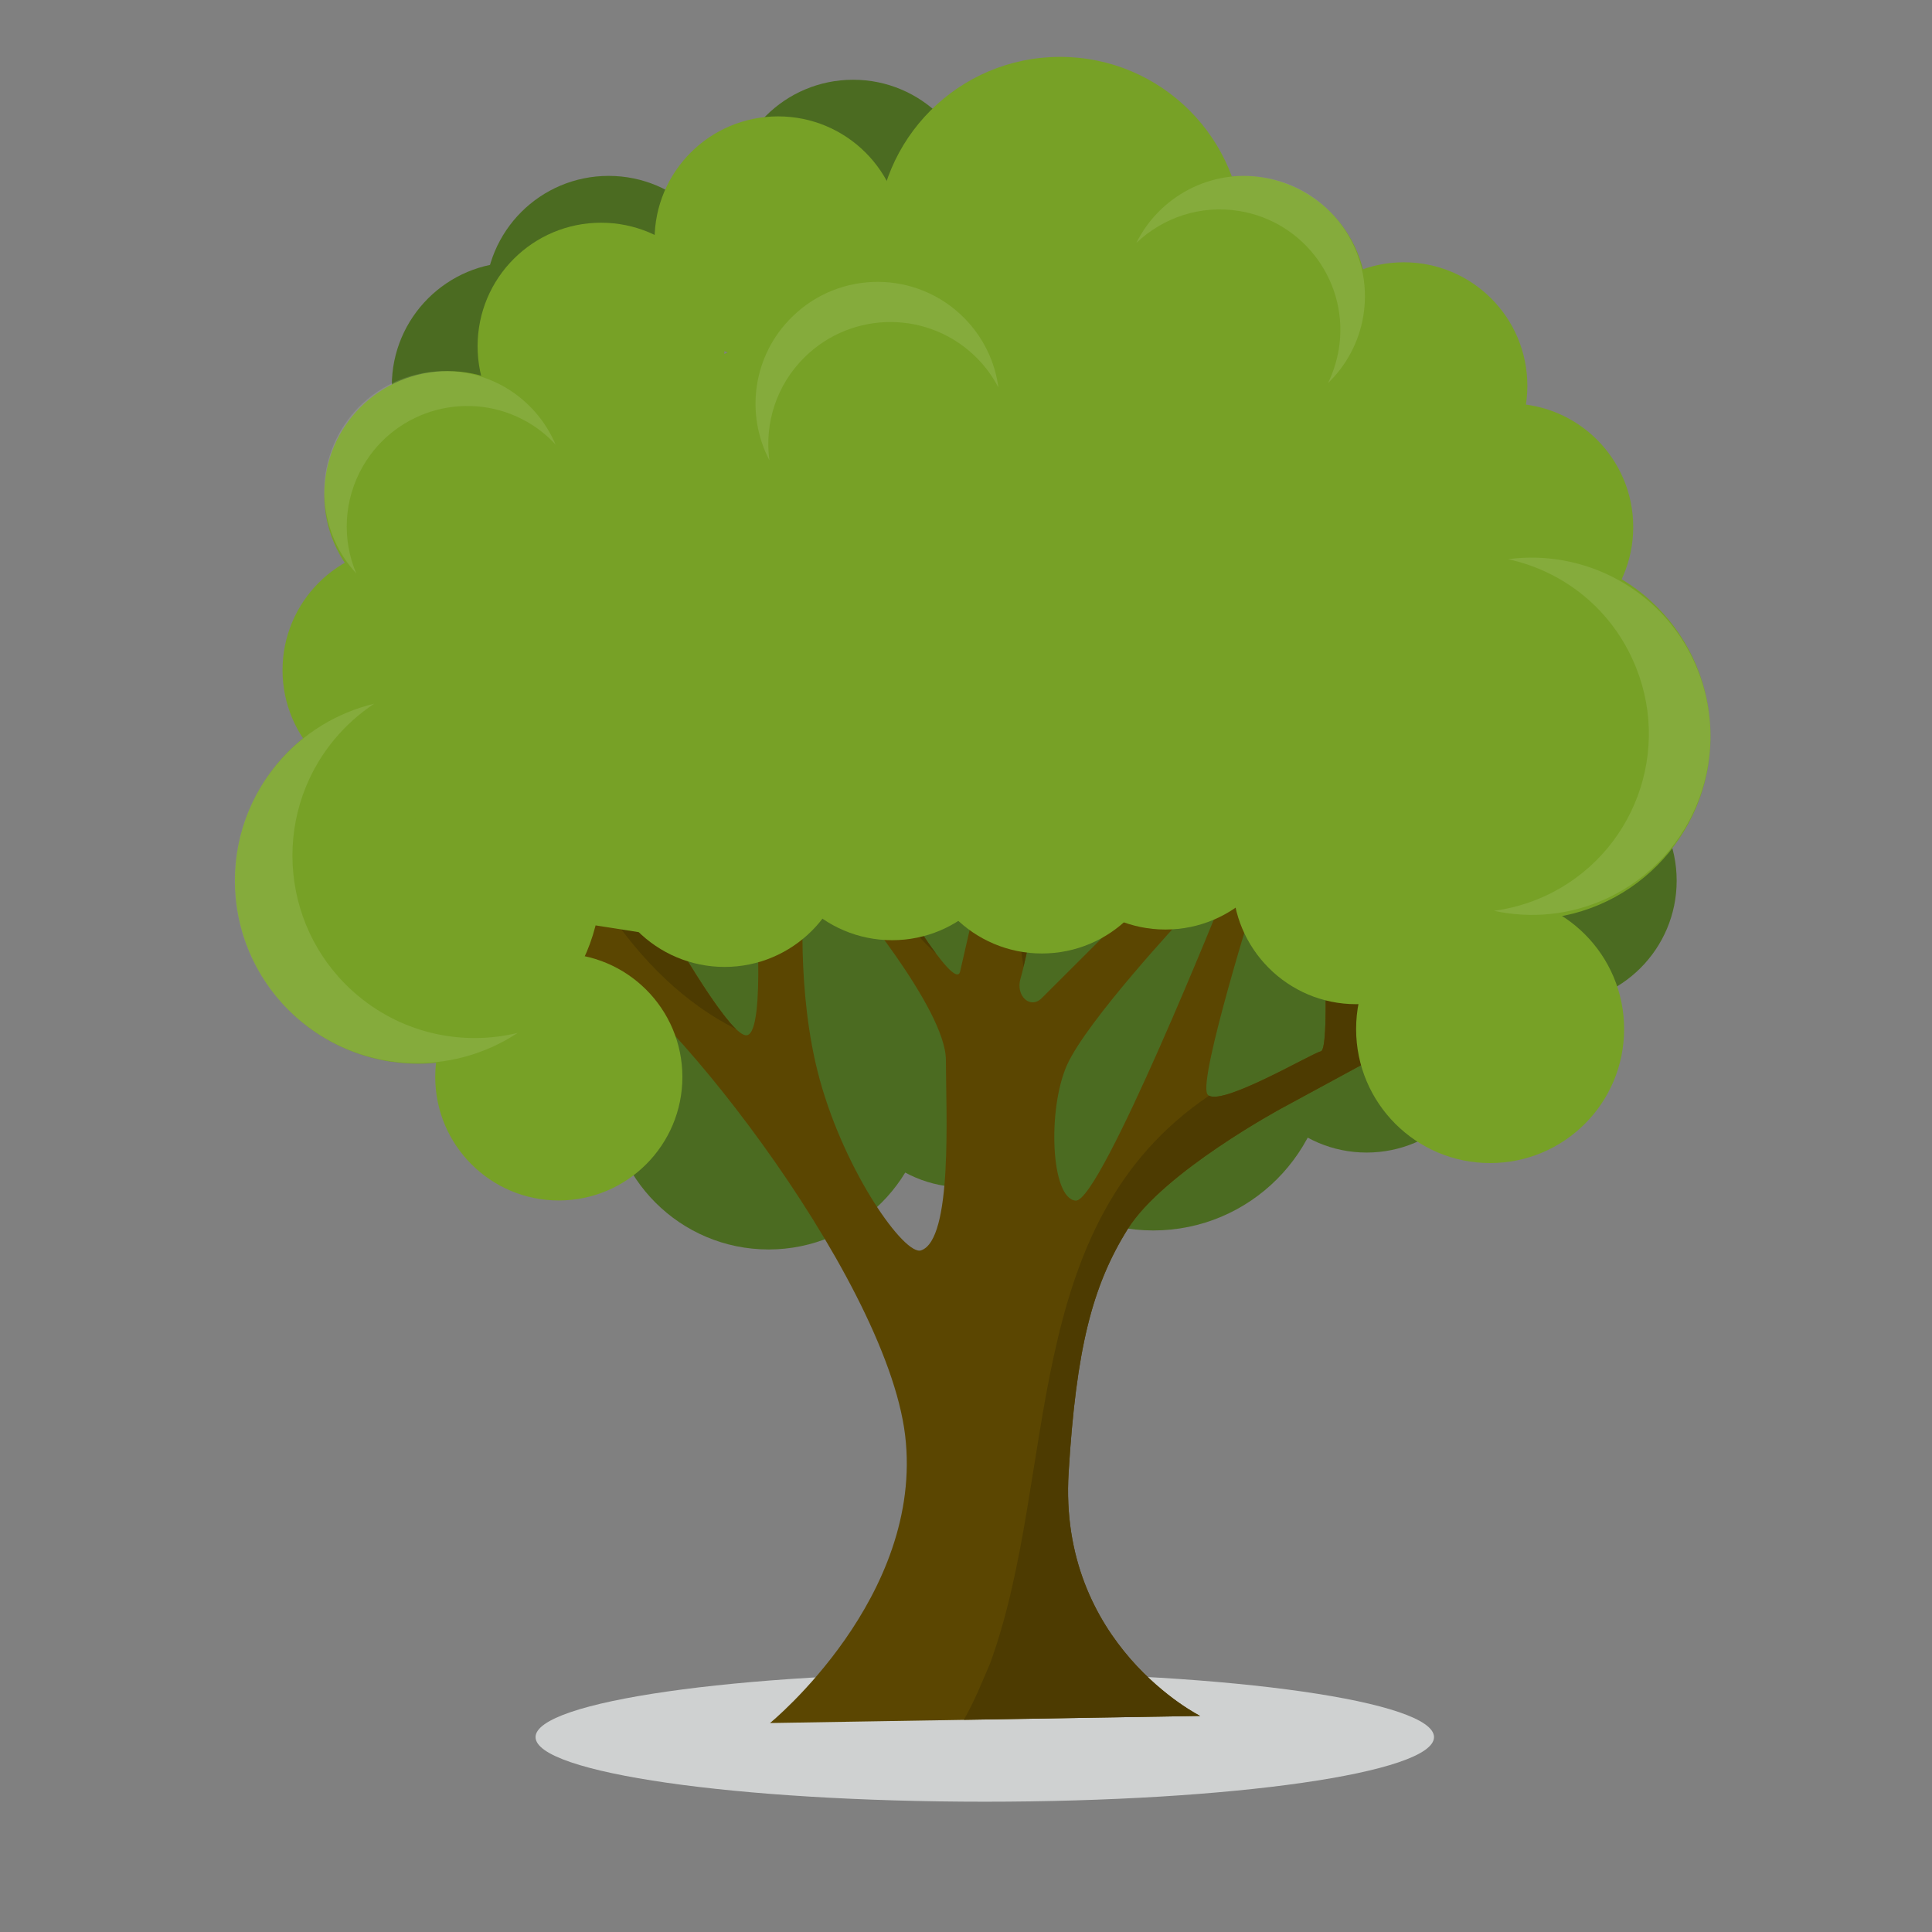 <?xml version="1.0" encoding="UTF-8"?>
<!DOCTYPE svg PUBLIC "-//W3C//DTD SVG 1.1//EN" "http://www.w3.org/Graphics/SVG/1.1/DTD/svg11.dtd">
<!-- Creator: CorelDRAW X8 -->
<svg xmlns="http://www.w3.org/2000/svg" xml:space="preserve" width="125mm" height="125mm" version="1.1" style="shape-rendering:geometricPrecision; text-rendering:geometricPrecision; image-rendering:optimizeQuality; fill-rule:evenodd; clip-rule:evenodd"
viewBox="0 0 12500 12500"
 xmlns:xlink="http://www.w3.org/1999/xlink">
 <rect x="0" y="0" width="12500" height="12500" fill="#808080" stroke="none"/>
 <defs>
  <style type="text/css">
   <![CDATA[
    .fil1 {fill:#4B6B21;fill-rule:nonzero}
    .fil3 {fill:#4D3B01;fill-rule:nonzero}
    .fil2 {fill:#5B4601;fill-rule:nonzero}
    .fil4 {fill:#77A126;fill-rule:nonzero}
    .fil5 {fill:white;fill-rule:nonzero;fill-opacity:0.102}
    .fil0 {fill:#CFD1D1;fill-rule:nonzero}
   ]]>
  </style>
 </defs>
 <g id="Layer_x0020_1">
  <g id="_670504960">
   <path class="fil0" d="M9278 11239c0,231 -1301,418 -2907,418 -1605,0 -2906,-187 -2906,-418 0,-230 1301,-417 2906,-417 1606,0 2907,187 2907,417z"/>
   <g>
    <g>
     <path class="fil1" d="M4134 2496c0,441 -358,799 -799,799 -442,0 -800,-358 -800,-799 0,-441 358,-799 800,-799 441,0 799,358 799,799z"/>
     <path class="fil1" d="M4737 1937c0,441 -358,799 -799,799 -442,0 -799,-358 -799,-799 0,-442 357,-799 799,-799 441,0 799,357 799,799z"/>
     <path class="fil1" d="M6319 1315c0,442 -358,800 -799,800 -442,0 -799,-358 -799,-800 0,-441 357,-799 799,-799 441,0 799,358 799,799z"/>
    </g>
    <g>
     <path class="fil1" d="M6055 6614c0,442 -357,800 -799,800 -441,0 -799,-358 -799,-800 0,-441 358,-799 799,-799 442,0 799,358 799,799z"/>
     <path class="fil1" d="M8593 6829c0,625 -506,1132 -1131,1132 -625,0 -1131,-507 -1131,-1132 0,-624 506,-1131 1131,-1131 625,0 1131,507 1131,1131z"/>
     <path class="fil1" d="M9641 6658c0,442 -358,799 -799,799 -441,0 -799,-357 -799,-799 0,-441 358,-799 799,-799 441,0 799,358 799,799z"/>
     <path class="fil1" d="M10848 5698c0,441 -357,799 -799,799 -441,0 -799,-358 -799,-799 0,-441 358,-799 799,-799 442,0 799,358 799,799z"/>
     <path class="fil1" d="M6007 7049c0,572 -463,1035 -1034,1035 -572,0 -1035,-463 -1035,-1035 0,-571 463,-1035 1035,-1035 571,0 1034,464 1034,1035z"/>
     <path class="fil1" d="M7035 6882c0,442 -358,800 -799,800 -442,0 -799,-358 -799,-800 0,-441 357,-799 799,-799 441,0 799,358 799,799z"/>
     <path class="fil1" d="M7035 6382c0,442 -358,800 -799,800 -442,0 -799,-358 -799,-800 0,-441 357,-799 799,-799 441,0 799,358 799,799z"/>
    </g>
    <g>
     <path class="fil2" d="M4982 11148c0,0 1000,-816 874,-1863 -127,-1046 -1644,-2947 -2070,-3073 -425,-127 403,-445 403,-445 0,0 517,954 644,931 126,-23 51,-931 51,-931l317 0c0,0 -55,645 103,1219 167,605 549,1139 655,1104 207,-69 161,-897 161,-1231 0,-333 -644,-1092 -644,-1092l276 -69c0,0 427,734 460,587 34,-148 161,-702 161,-702l368 104c0,0 -103,529 -138,643 -34,115 64,202 138,127 75,-75 541,-540 541,-540l376 16c0,0 -629,673 -756,961 -126,287 -103,862 58,874 161,11 958,-1977 958,-1977l207 0c0,0 -372,1183 -314,1287 57,103 678,-265 735,-276 58,-12 17,-793 17,-793l252 -127 -23 832 801 -464 57 184 -1357 736c0,0 -766,413 -996,781 -230,368 -334,774 -383,1576 -69,1115 851,1575 851,1575l-2783 46z"/>
     <path class="fil2" d="M4189 5767c0,0 -174,67 -322,152 289,221 537,504 854,695 -197,-229 -532,-847 -532,-847z"/>
     <g>
      <g>
       <path class="fil3" d="M6056 6169c-134,-179 -304,-471 -304,-471l-78 20c124,153 234,321 382,451z"/>
       <path class="fil3" d="M6622 6256c44,-185 119,-569 119,-569l-166 -47c-15,198 17,412 47,616z"/>
       <path class="fil3" d="M7297 7951c230,-368 996,-781 996,-781l1357 -736 -57 -184 -801 464 23 -832 -252 127c0,0 41,781 -17,793 -54,11 -620,345 -723,287 -1238,835 -971,2438 -1415,3668 -52,121 -103,250 -172,370l1529 -25c0,0 -920,-460 -851,-1575 49,-802 153,-1208 383,-1576z"/>
      </g>
      <path class="fil3" d="M4762 6658c-187,-178 -573,-891 -573,-891 0,0 -130,50 -260,118 223,332 500,606 833,773z"/>
     </g>
    </g>
    <g>
     <path class="fil4" d="M4415 6968c0,441 -358,799 -800,799 -441,0 -799,-358 -799,-799 0,-441 358,-799 799,-799 442,0 800,358 800,799z"/>
     <path class="fil4" d="M10508 6658c0,479 -388,867 -867,867 -479,0 -867,-388 -867,-867 0,-479 388,-867 867,-867 479,0 867,388 867,867z"/>
     <path class="fil4" d="M10567 3410c0,441 -358,799 -799,799 -442,0 -800,-358 -800,-799 0,-441 358,-799 800,-799 441,0 799,358 799,799z"/>
     <path class="fil4" d="M9882 2496c0,441 -357,799 -799,799 -441,0 -799,-358 -799,-799 0,-441 358,-799 799,-799 442,0 799,358 799,799z"/>
     <path class="fil4" d="M8842 1937c0,441 -358,799 -799,799 -442,0 -799,-358 -799,-799 0,-442 357,-799 799,-799 441,0 799,357 799,799z"/>
     <path class="fil4" d="M3426 4336c0,441 -358,799 -799,799 -441,0 -799,-358 -799,-799 0,-442 358,-800 799,-800 441,0 799,358 799,800z"/>
     <path class="fil4" d="M3696 3200c0,442 -358,799 -799,799 -442,0 -799,-357 -799,-799 0,-441 357,-799 799,-799 441,0 799,358 799,799z"/>
     <path class="fil4" d="M4688 2240c0,441 -358,799 -799,799 -442,0 -799,-358 -799,-799 0,-441 357,-799 799,-799 441,0 799,358 799,799z"/>
     <path class="fil4" d="M5834 1552c0,441 -358,799 -800,799 -441,0 -799,-358 -799,-799 0,-442 358,-799 799,-799 442,0 800,357 800,799z"/>
     <path class="fil4" d="M5487 5457c0,441 -358,799 -799,799 -441,0 -799,-358 -799,-799 0,-442 358,-800 799,-800 441,0 799,358 799,800z"/>
     <path class="fil4" d="M6571 5284c0,441 -358,799 -799,799 -442,0 -799,-358 -799,-799 0,-441 357,-799 799,-799 441,0 799,358 799,799z"/>
     <path class="fil4" d="M9573 5698c0,441 -357,799 -799,799 -441,0 -799,-358 -799,-799 0,-441 358,-799 799,-799 442,0 799,358 799,799z"/>
     <path class="fil4" d="M8340 5215c0,441 -358,799 -800,799 -441,0 -799,-358 -799,-799 0,-441 358,-799 799,-799 442,0 800,358 800,799z"/>
     <path class="fil4" d="M7540 5370c0,441 -357,799 -799,799 -441,0 -799,-358 -799,-799 0,-442 358,-800 799,-800 442,0 799,358 799,800z"/>
     <path class="fil4" d="M3889 5698c0,654 -530,1184 -1184,1184 -655,0 -1185,-530 -1185,-1184 0,-654 530,-1184 1185,-1184 654,0 1184,530 1184,1184z"/>
     <path class="fil4" d="M8043 1552c0,654 -530,1184 -1184,1184 -655,0 -1185,-530 -1185,-1184 0,-654 530,-1184 1185,-1184 654,0 1184,530 1184,1184z"/>
     <path class="fil4" d="M11067 4764c0,654 -530,1184 -1185,1184 -654,0 -1184,-530 -1184,-1184 0,-655 530,-1185 1184,-1185 655,0 1185,530 1185,1185z"/>
    </g>
    <polygon class="fil4" points="5834,1789 3665,2736 2535,3999 2748,5815 4325,6061 6864,5170 9083,5948 9546,4088 8968,2736 6859,1789 "/>
    <path class="fil5" d="M5206 2311c311,-306 811,-303 1117,8 56,57 102,121 137,189 -22,-164 -95,-322 -220,-449 -306,-311 -806,-314 -1116,-8 -254,249 -303,628 -146,927 -32,-237 44,-486 228,-667z"/>
    <path class="fil5" d="M2322 6447c-503,-414 -575,-1158 -161,-1660 77,-93 165,-171 260,-234 -240,58 -464,191 -633,396 -414,503 -342,1246 161,1660 409,338 979,353 1400,74 -348,84 -730,9 -1027,-236z"/>
    <path class="fil5" d="M2349 3015c216,-372 693,-499 1066,-283 68,40 129,89 180,145 -64,-151 -175,-282 -326,-371 -373,-216 -850,-89 -1066,283 -176,304 -124,677 102,921 -92,-217 -84,-474 44,-695z"/>
    <path class="fil5" d="M8017 1365c425,69 714,469 645,894 -13,78 -37,152 -70,220 117,-113 201,-264 229,-437 69,-425 -220,-825 -645,-894 -346,-56 -676,125 -824,424 171,-163 414,-248 665,-207z"/>
    <path class="fil5" d="M10562 4265c267,580 13,1266 -567,1533 -108,49 -218,80 -329,95 236,51 490,30 727,-79 580,-267 834,-953 568,-1533 -217,-473 -714,-729 -1204,-663 343,74 648,303 805,647z"/>
   </g>
  </g>
 </g>
</svg>
